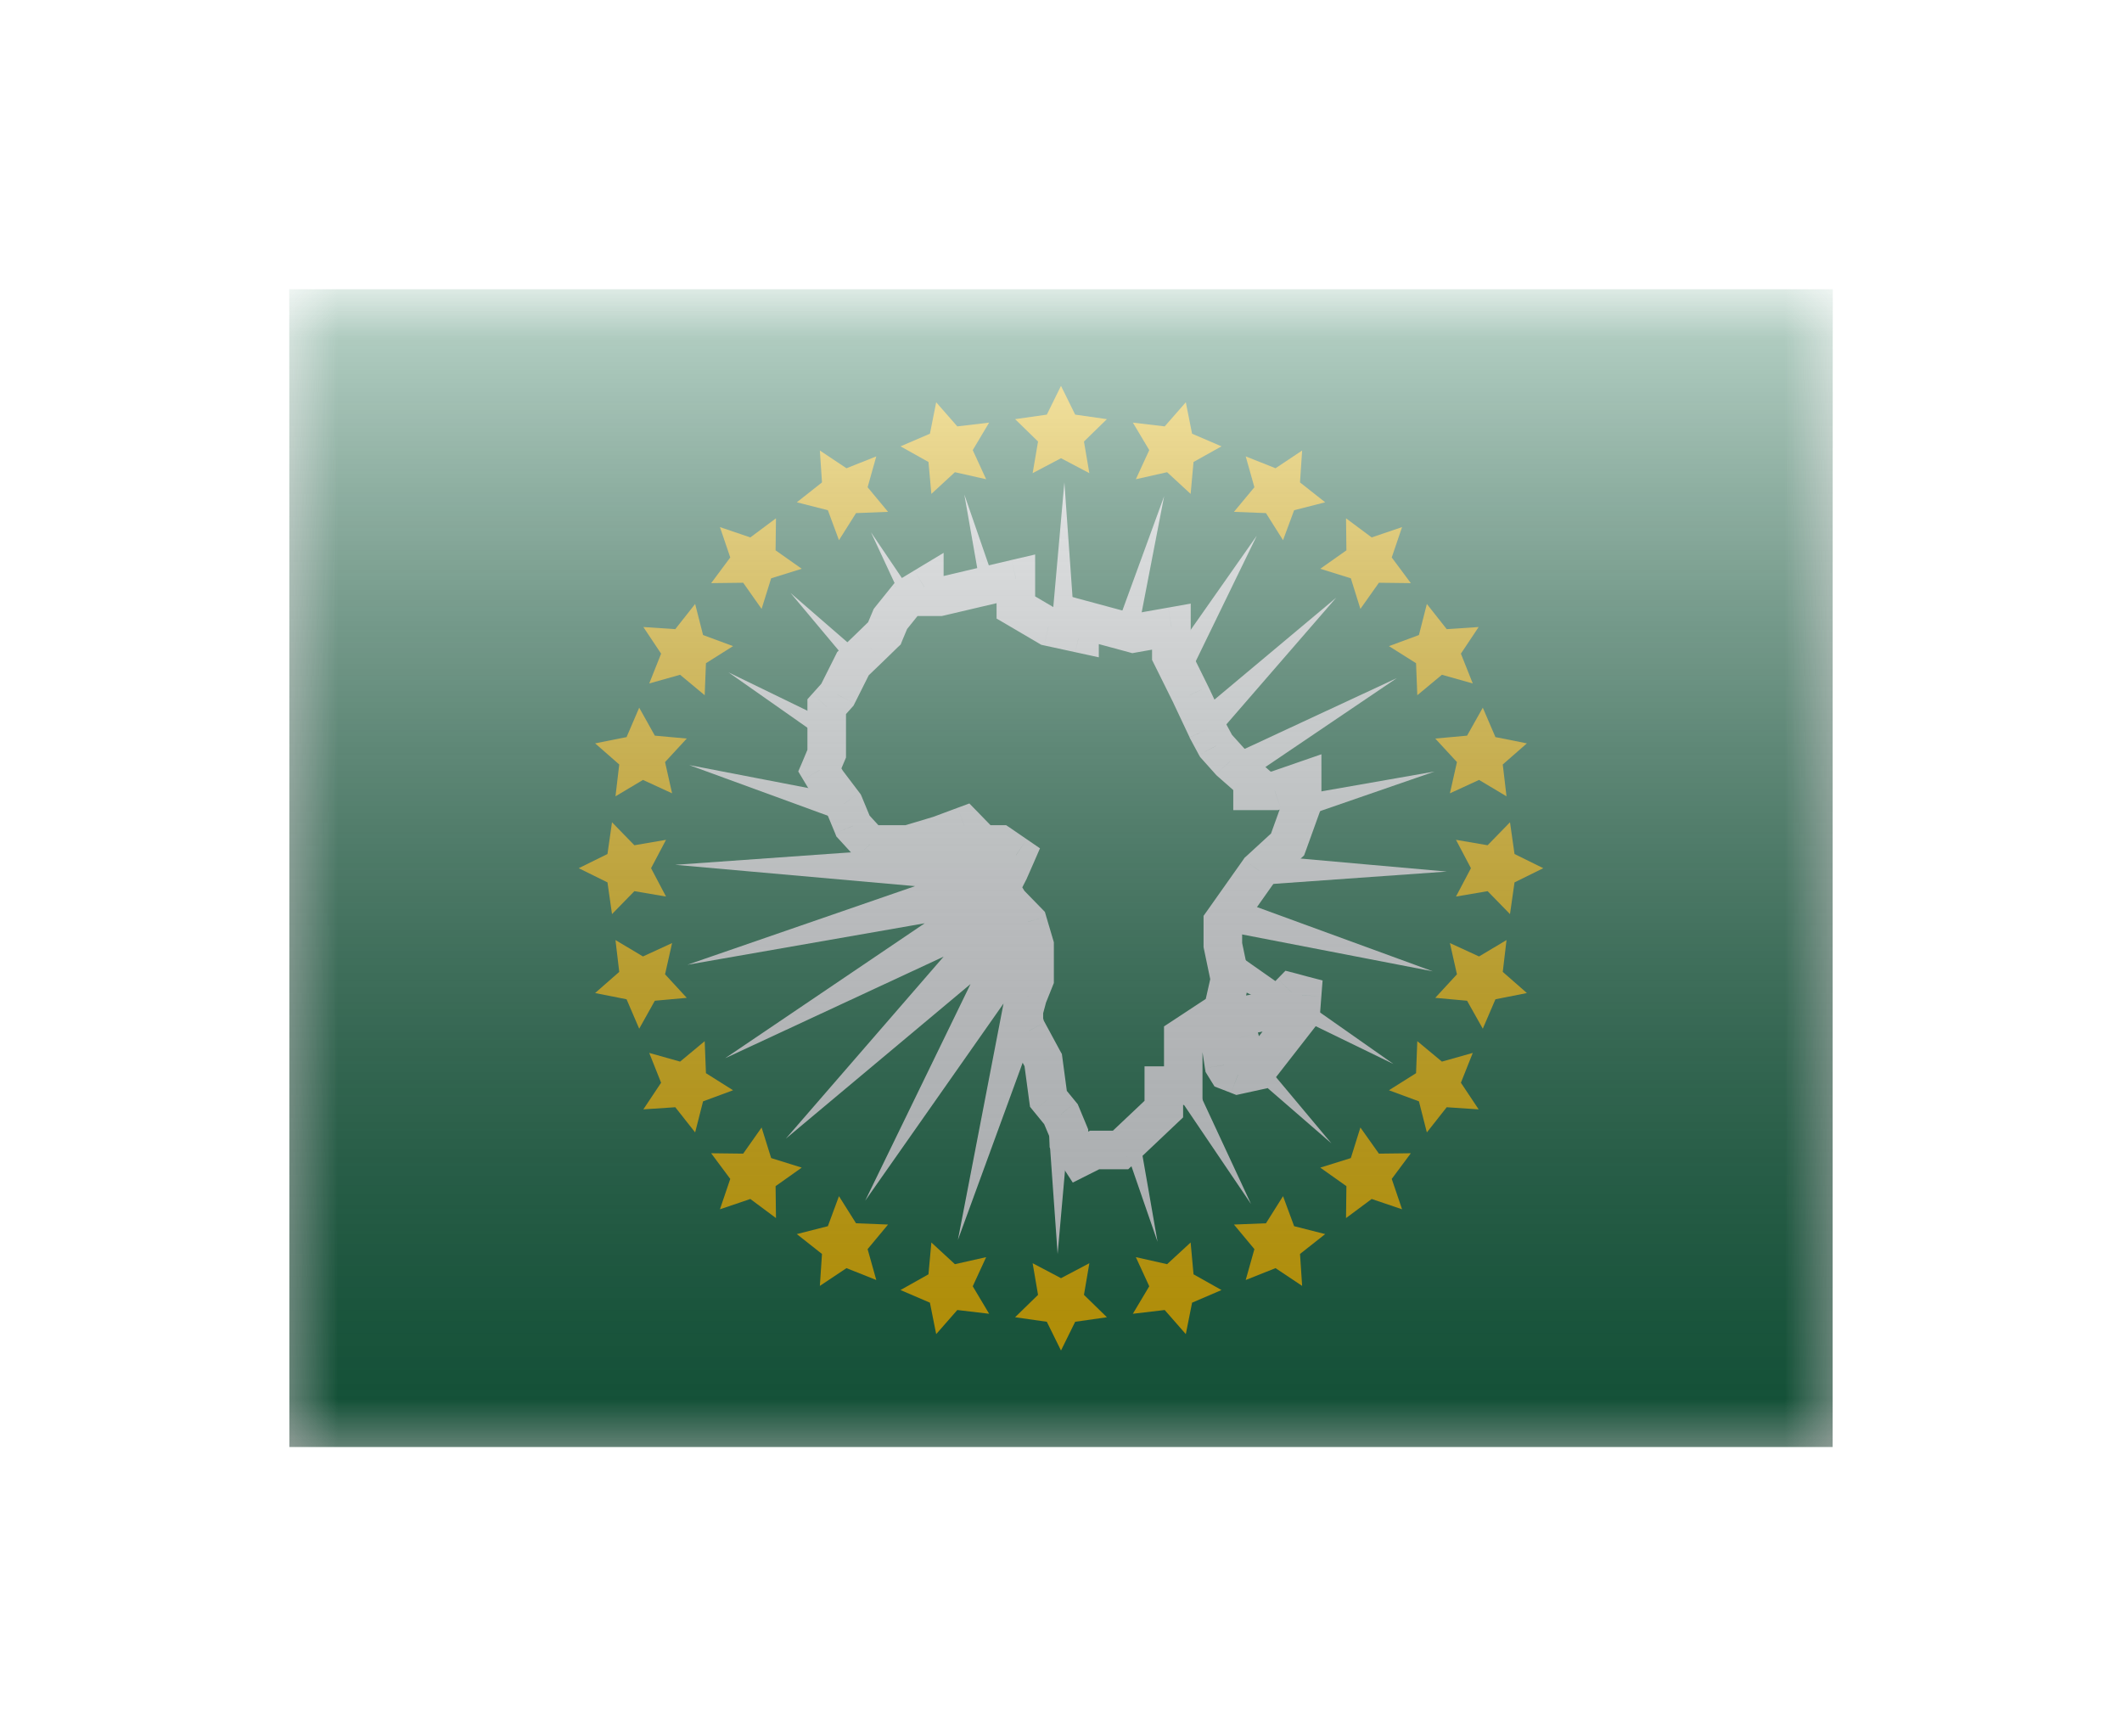 <svg width="22" height="18" viewBox="0 0 22 18" fill="none" xmlns="http://www.w3.org/2000/svg">
<g filter="url(#filter0_d)">
<mask id="mask0" style="mask-type:alpha" maskUnits="userSpaceOnUse" x="3" y="1" width="16" height="12">
<rect x="3" y="1" width="16" height="12" fill="white"/>
</mask>
<g mask="url(#mask0)">
<path fill-rule="evenodd" clip-rule="evenodd" d="M3 1V13H19V1H3Z" fill="#19724D"/>
<mask id="mask1" style="mask-type:alpha" maskUnits="userSpaceOnUse" x="3" y="1" width="16" height="12">
<path fill-rule="evenodd" clip-rule="evenodd" d="M3 1V13H19V1H3Z" fill="white"/>
</mask>
<g mask="url(#mask1)">
<path d="M10.788 8.509L9.931 10.854L10.404 8.403L8.97 10.447L10.062 8.201L8.147 9.804L9.783 7.917L7.518 8.97L9.587 7.571L7.127 8.001L9.487 7.186L7 6.965L9.491 6.788L7.145 5.931L9.597 6.404L7.553 4.97L9.799 6.062L8.196 4.147L10.083 5.783L9.03 3.518L10.429 5.587L9.998 3.127L10.814 5.487L11.035 3L11.212 5.491L12.069 3.145L11.595 5.597L13.03 3.553L11.938 5.799L13.853 4.196L12.217 6.083L14.481 5.03L12.413 6.429L14.873 5.998L12.512 6.814L15 7.035L12.509 7.212L14.854 8.069L12.403 7.595L14.447 9.03L12.201 7.938L13.804 9.853L11.917 8.217L12.97 10.481L11.571 8.413L12.001 10.873L11.185 8.512L10.965 11L10.788 8.509Z" fill="#F7FCFF"/>
<mask id="path-6-outside-1" maskUnits="userSpaceOnUse" x="7.5" y="3" width="7" height="8" fill="black">
<rect fill="white" x="7.5" y="3" width="7" height="8"/>
<path fill-rule="evenodd" clip-rule="evenodd" d="M11.348 9.921L11.192 10L11.082 9.834V9.748L11 9.551L10.869 9.391L10.815 8.989L10.655 8.693L10.636 8.661L10.615 8.584V8.478L10.655 8.328L10.726 8.151V7.994V7.797L10.655 7.557L10.463 7.359L10.37 7.207L10.463 7.025L10.533 6.866L10.37 6.754H10.185L9.998 6.562L9.74 6.657L9.416 6.754H9.231H9.019L8.843 6.562L8.749 6.335L8.571 6.1L8.5 5.981L8.571 5.813V5.558V5.326L8.682 5.202L8.843 4.881L9.019 4.712L9.169 4.566L9.231 4.416L9.416 4.186L9.583 4.085V4.186H9.74L10.533 4V4.297L10.869 4.496L11.192 4.566V4.416L11.748 4.566L12.145 4.496V4.795L12.346 5.202L12.514 5.558L12.607 5.732L12.752 5.894L12.986 6.1V6.198H13.216L13.5 6.1V6.335L13.349 6.754L13.054 7.025L12.678 7.557V7.797L12.752 8.151L12.678 8.478L12.268 8.748V8.913V9.254H12.066V9.497L11.617 9.921H11.348ZM12.835 9.143L12.727 9.101L12.69 9.042L12.667 8.89L12.85 8.758L12.812 8.611L12.872 8.534L12.977 8.512L13.211 8.467L13.389 8.286L13.5 8.315L13.485 8.512L13.026 9.101L12.835 9.143Z"/>
</mask>
<path fill-rule="evenodd" clip-rule="evenodd" d="M11.348 9.921L11.192 10L11.082 9.834V9.748L11 9.551L10.869 9.391L10.815 8.989L10.655 8.693L10.636 8.661L10.615 8.584V8.478L10.655 8.328L10.726 8.151V7.994V7.797L10.655 7.557L10.463 7.359L10.37 7.207L10.463 7.025L10.533 6.866L10.37 6.754H10.185L9.998 6.562L9.74 6.657L9.416 6.754H9.231H9.019L8.843 6.562L8.749 6.335L8.571 6.1L8.5 5.981L8.571 5.813V5.558V5.326L8.682 5.202L8.843 4.881L9.019 4.712L9.169 4.566L9.231 4.416L9.416 4.186L9.583 4.085V4.186H9.74L10.533 4V4.297L10.869 4.496L11.192 4.566V4.416L11.748 4.566L12.145 4.496V4.795L12.346 5.202L12.514 5.558L12.607 5.732L12.752 5.894L12.986 6.1V6.198H13.216L13.5 6.1V6.335L13.349 6.754L13.054 7.025L12.678 7.557V7.797L12.752 8.151L12.678 8.478L12.268 8.748V8.913V9.254H12.066V9.497L11.617 9.921H11.348ZM12.835 9.143L12.727 9.101L12.69 9.042L12.667 8.89L12.85 8.758L12.812 8.611L12.872 8.534L12.977 8.512L13.211 8.467L13.389 8.286L13.5 8.315L13.485 8.512L13.026 9.101L12.835 9.143Z" fill="#19724D"/>
<path d="M11.192 10L11.025 10.11L11.122 10.259L11.281 10.179L11.192 10ZM11.348 9.921V9.721H11.301L11.259 9.743L11.348 9.921ZM11.082 9.834H10.882V9.894L10.915 9.944L11.082 9.834ZM11.082 9.748H11.282V9.708L11.267 9.671L11.082 9.748ZM11 9.551L11.185 9.474L11.173 9.446L11.155 9.424L11 9.551ZM10.869 9.391L10.671 9.418L10.679 9.474L10.715 9.518L10.869 9.391ZM10.815 8.989L11.014 8.962L11.009 8.926L10.991 8.894L10.815 8.989ZM10.655 8.693L10.831 8.598L10.829 8.594L10.655 8.693ZM10.636 8.661L10.444 8.715L10.451 8.739L10.463 8.76L10.636 8.661ZM10.615 8.584H10.415V8.612L10.422 8.639L10.615 8.584ZM10.615 8.478L10.422 8.426L10.415 8.451V8.478H10.615ZM10.655 8.328L10.47 8.253L10.465 8.264L10.462 8.276L10.655 8.328ZM10.726 8.151L10.912 8.225L10.926 8.19V8.151H10.726ZM10.726 7.797H10.926V7.768L10.918 7.741L10.726 7.797ZM10.655 7.557L10.847 7.501L10.833 7.453L10.799 7.418L10.655 7.557ZM10.463 7.359L10.292 7.463L10.304 7.482L10.319 7.498L10.463 7.359ZM10.37 7.207L10.192 7.116L10.14 7.216L10.199 7.311L10.37 7.207ZM10.463 7.025L10.641 7.117L10.646 7.105L10.463 7.025ZM10.533 6.866L10.716 6.946L10.782 6.794L10.645 6.7L10.533 6.866ZM10.37 6.754L10.483 6.589L10.431 6.554H10.37V6.754ZM10.185 6.754L10.042 6.894L10.101 6.954H10.185V6.754ZM9.998 6.562L10.141 6.422L10.05 6.329L9.928 6.374L9.998 6.562ZM9.74 6.657L9.797 6.849L9.809 6.845L9.74 6.657ZM9.416 6.754V6.954H9.445L9.473 6.946L9.416 6.754ZM9.019 6.754L8.871 6.889L8.931 6.954H9.019V6.754ZM8.843 6.562L8.658 6.638L8.671 6.671L8.695 6.697L8.843 6.562ZM8.749 6.335L8.934 6.258L8.924 6.235L8.908 6.214L8.749 6.335ZM8.571 6.1L8.399 6.202L8.405 6.212L8.411 6.221L8.571 6.1ZM8.5 5.981L8.316 5.904L8.276 5.997L8.328 6.084L8.5 5.981ZM8.571 5.813L8.755 5.891L8.771 5.853V5.813H8.571ZM8.571 5.326L8.422 5.192L8.371 5.249V5.326H8.571ZM8.682 5.202L8.831 5.335L8.849 5.315L8.861 5.291L8.682 5.202ZM8.843 4.881L8.704 4.736L8.679 4.76L8.664 4.791L8.843 4.881ZM9.019 4.712L9.157 4.856L9.158 4.855L9.019 4.712ZM9.169 4.566L9.308 4.709L9.338 4.681L9.353 4.643L9.169 4.566ZM9.231 4.416L9.075 4.291L9.058 4.313L9.047 4.339L9.231 4.416ZM9.416 4.186L9.312 4.015L9.282 4.034L9.26 4.061L9.416 4.186ZM9.583 4.085H9.783V3.731L9.479 3.914L9.583 4.085ZM9.583 4.186H9.383V4.386H9.583V4.186ZM9.74 4.186V4.386H9.763L9.786 4.381L9.74 4.186ZM10.533 4H10.732V3.748L10.487 3.805L10.533 4ZM10.533 4.297H10.332V4.412L10.431 4.47L10.533 4.297ZM10.869 4.496L10.768 4.668L10.795 4.684L10.827 4.691L10.869 4.496ZM11.192 4.566L11.149 4.761L11.392 4.814V4.566H11.192ZM11.192 4.416L11.244 4.223L10.992 4.155V4.416H11.192ZM11.748 4.566L11.696 4.759L11.739 4.771L11.783 4.763L11.748 4.566ZM12.145 4.496H12.345V4.257L12.11 4.299L12.145 4.496ZM12.145 4.795H11.944V4.841L11.965 4.883L12.145 4.795ZM12.346 5.202L12.527 5.117L12.525 5.113L12.346 5.202ZM12.514 5.558L12.332 5.644L12.337 5.653L12.514 5.558ZM12.607 5.732L12.43 5.826L12.442 5.847L12.458 5.865L12.607 5.732ZM12.752 5.894L12.603 6.027L12.611 6.036L12.62 6.044L12.752 5.894ZM12.986 6.1H13.186V6.01L13.118 5.95L12.986 6.1ZM12.986 6.198H12.786V6.398H12.986V6.198ZM13.216 6.198V6.398H13.25L13.282 6.387L13.216 6.198ZM13.5 6.1H13.7V5.819L13.434 5.911L13.5 6.1ZM13.5 6.335L13.688 6.403L13.7 6.37V6.335H13.5ZM13.349 6.754L13.484 6.901L13.52 6.868L13.537 6.822L13.349 6.754ZM13.054 7.025L12.919 6.878L12.903 6.892L12.891 6.91L13.054 7.025ZM12.678 7.557L12.515 7.442L12.478 7.494V7.557H12.678ZM12.678 7.797H12.478V7.818L12.482 7.838L12.678 7.797ZM12.752 8.151L12.947 8.195L12.957 8.153L12.948 8.11L12.752 8.151ZM12.678 8.478L12.788 8.645L12.855 8.601L12.873 8.522L12.678 8.478ZM12.268 8.748L12.158 8.581L12.068 8.64V8.748H12.268ZM12.268 9.254V9.454H12.467V9.254H12.268ZM12.066 9.254V9.054H11.866V9.254H12.066ZM12.066 9.497L12.204 9.642L12.266 9.583V9.497H12.066ZM11.617 9.921V10.121H11.697L11.755 10.067L11.617 9.921ZM12.727 9.101L12.557 9.207L12.592 9.263L12.654 9.287L12.727 9.101ZM12.835 9.143L12.762 9.329L12.818 9.351L12.877 9.338L12.835 9.143ZM12.69 9.042L12.492 9.072L12.499 9.113L12.52 9.147L12.69 9.042ZM12.667 8.89L12.55 8.728L12.45 8.8L12.469 8.92L12.667 8.89ZM12.85 8.758L12.967 8.92L13.078 8.84L13.043 8.708L12.85 8.758ZM12.812 8.611L12.654 8.488L12.594 8.566L12.618 8.661L12.812 8.611ZM12.872 8.534L12.832 8.338L12.76 8.352L12.714 8.411L12.872 8.534ZM12.977 8.512L12.939 8.316L12.937 8.316L12.977 8.512ZM13.211 8.467L13.249 8.663L13.31 8.652L13.354 8.607L13.211 8.467ZM13.389 8.286L13.44 8.092L13.327 8.063L13.246 8.146L13.389 8.286ZM13.5 8.315L13.699 8.331L13.712 8.164L13.551 8.122L13.5 8.315ZM13.485 8.512L13.643 8.635L13.68 8.588L13.684 8.528L13.485 8.512ZM13.026 9.101L13.069 9.296L13.139 9.281L13.184 9.224L13.026 9.101ZM11.281 10.179L11.438 10.1L11.259 9.743L11.102 9.821L11.281 10.179ZM10.915 9.944L11.025 10.11L11.359 9.89L11.249 9.724L10.915 9.944ZM10.882 9.748V9.834H11.282V9.748H10.882ZM10.815 9.628L10.898 9.825L11.267 9.671L11.185 9.474L10.815 9.628ZM10.715 9.518L10.845 9.677L11.155 9.424L11.024 9.264L10.715 9.518ZM10.617 9.016L10.671 9.418L11.068 9.365L11.014 8.962L10.617 9.016ZM10.479 8.789L10.639 9.084L10.991 8.894L10.831 8.598L10.479 8.789ZM10.463 8.76L10.482 8.793L10.829 8.594L10.81 8.561L10.463 8.76ZM10.422 8.639L10.444 8.715L10.829 8.606L10.807 8.529L10.422 8.639ZM10.415 8.478V8.584H10.815V8.478H10.415ZM10.462 8.276L10.422 8.426L10.808 8.53L10.848 8.38L10.462 8.276ZM10.541 8.076L10.47 8.253L10.841 8.402L10.912 8.225L10.541 8.076ZM10.526 7.994V8.151H10.926V7.994H10.526ZM10.526 7.797V7.994H10.926V7.797H10.526ZM10.463 7.614L10.534 7.854L10.918 7.741L10.847 7.501L10.463 7.614ZM10.319 7.498L10.512 7.697L10.799 7.418L10.606 7.22L10.319 7.498ZM10.199 7.311L10.292 7.463L10.633 7.255L10.54 7.103L10.199 7.311ZM10.285 6.934L10.192 7.116L10.548 7.298L10.641 7.116L10.285 6.934ZM10.349 6.785L10.279 6.945L10.646 7.105L10.716 6.946L10.349 6.785ZM10.257 6.919L10.42 7.031L10.645 6.7L10.483 6.589L10.257 6.919ZM10.185 6.954H10.37V6.554H10.185V6.954ZM9.854 6.701L10.042 6.894L10.328 6.615L10.141 6.422L9.854 6.701ZM9.809 6.845L10.067 6.749L9.928 6.374L9.67 6.47L9.809 6.845ZM9.473 6.946L9.797 6.849L9.682 6.466L9.358 6.563L9.473 6.946ZM9.231 6.954H9.416V6.554H9.231V6.954ZM9.019 6.954H9.231V6.554H9.019V6.954ZM8.695 6.697L8.871 6.889L9.166 6.619L8.99 6.427L8.695 6.697ZM8.564 6.411L8.658 6.638L9.028 6.485L8.934 6.258L8.564 6.411ZM8.411 6.221L8.589 6.456L8.908 6.214L8.73 5.979L8.411 6.221ZM8.328 6.084L8.399 6.202L8.743 5.998L8.672 5.879L8.328 6.084ZM8.387 5.735L8.316 5.904L8.684 6.059L8.755 5.891L8.387 5.735ZM8.371 5.558V5.813H8.771V5.558H8.371ZM8.371 5.326V5.558H8.771V5.326H8.371ZM8.533 5.068L8.422 5.192L8.72 5.459L8.831 5.335L8.533 5.068ZM8.664 4.791L8.503 5.112L8.861 5.291L9.022 4.97L8.664 4.791ZM8.88 4.567L8.704 4.736L8.981 5.025L9.157 4.856L8.88 4.567ZM9.029 4.422L8.879 4.568L9.158 4.855L9.308 4.709L9.029 4.422ZM9.047 4.339L8.984 4.489L9.353 4.643L9.416 4.493L9.047 4.339ZM9.26 4.061L9.075 4.291L9.387 4.542L9.572 4.312L9.26 4.061ZM9.479 3.914L9.312 4.015L9.519 4.358L9.686 4.257L9.479 3.914ZM9.783 4.186V4.085H9.383V4.186H9.783ZM9.74 3.986H9.583V4.386H9.74V3.986ZM10.487 3.805L9.694 3.992L9.786 4.381L10.578 4.195L10.487 3.805ZM10.732 4.297V4H10.332V4.297H10.732ZM10.971 4.323L10.634 4.125L10.431 4.47L10.768 4.668L10.971 4.323ZM11.234 4.37L10.912 4.3L10.827 4.691L11.149 4.761L11.234 4.37ZM10.992 4.416V4.566H11.392V4.416H10.992ZM11.8 4.373L11.244 4.223L11.14 4.609L11.696 4.759L11.8 4.373ZM12.11 4.299L11.713 4.369L11.783 4.763L12.179 4.693L12.11 4.299ZM12.345 4.795V4.496H11.944V4.795H12.345ZM12.525 5.113L12.324 4.706L11.965 4.883L12.167 5.29L12.525 5.113ZM12.695 5.473L12.527 5.117L12.165 5.287L12.333 5.643L12.695 5.473ZM12.783 5.637L12.69 5.464L12.337 5.653L12.43 5.826L12.783 5.637ZM12.901 5.76L12.755 5.598L12.458 5.865L12.603 6.027L12.901 5.76ZM13.118 5.95L12.884 5.744L12.62 6.044L12.854 6.25L13.118 5.95ZM13.186 6.198V6.1H12.786V6.198H13.186ZM13.216 5.998H12.986V6.398H13.216V5.998ZM13.434 5.911L13.151 6.009L13.282 6.387L13.566 6.289L13.434 5.911ZM13.7 6.335V6.1H13.3V6.335H13.7ZM13.537 6.822L13.688 6.403L13.312 6.267L13.161 6.686L13.537 6.822ZM13.189 7.172L13.484 6.901L13.214 6.607L12.919 6.878L13.189 7.172ZM12.841 7.673L13.217 7.141L12.891 6.91L12.515 7.442L12.841 7.673ZM12.878 7.797V7.557H12.478V7.797H12.878ZM12.948 8.11L12.874 7.756L12.482 7.838L12.556 8.192L12.948 8.11ZM12.873 8.522L12.947 8.195L12.557 8.107L12.483 8.434L12.873 8.522ZM12.377 8.915L12.788 8.645L12.568 8.311L12.158 8.581L12.377 8.915ZM12.467 8.913V8.748H12.068V8.913H12.467ZM12.467 9.254V8.913H12.068V9.254H12.467ZM12.066 9.454H12.268V9.054H12.066V9.454ZM12.266 9.497V9.254H11.866V9.497H12.266ZM11.755 10.067L12.204 9.642L11.929 9.352L11.48 9.776L11.755 10.067ZM11.348 10.121H11.617V9.721H11.348V10.121ZM12.654 9.287L12.762 9.329L12.907 8.956L12.799 8.915L12.654 9.287ZM12.52 9.147L12.557 9.207L12.897 8.995L12.86 8.936L12.52 9.147ZM12.469 8.92L12.492 9.072L12.888 9.011L12.864 8.86L12.469 8.92ZM12.733 8.596L12.55 8.728L12.784 9.052L12.967 8.92L12.733 8.596ZM12.618 8.661L12.656 8.808L13.043 8.708L13.005 8.561L12.618 8.661ZM12.714 8.411L12.654 8.488L12.97 8.734L13.03 8.657L12.714 8.411ZM12.937 8.316L12.832 8.338L12.912 8.729L13.017 8.708L12.937 8.316ZM13.173 8.271L12.939 8.316L13.015 8.708L13.249 8.663L13.173 8.271ZM13.246 8.146L13.068 8.327L13.354 8.607L13.531 8.426L13.246 8.146ZM13.551 8.122L13.44 8.092L13.338 8.479L13.449 8.508L13.551 8.122ZM13.684 8.528L13.699 8.331L13.301 8.3L13.285 8.497L13.684 8.528ZM13.184 9.224L13.643 8.635L13.327 8.389L12.868 8.978L13.184 9.224ZM12.877 9.338L13.069 9.296L12.983 8.906L12.792 8.947L12.877 9.338Z" fill="#F7FCFF" mask="url(#path-6-outside-1)"/>
<path fill-rule="evenodd" clip-rule="evenodd" d="M11 2.75L10.706 2.905L10.762 2.577L10.524 2.345L10.853 2.298L11 2L11.147 2.298L11.476 2.345L11.238 2.577L11.294 2.905L11 2.75Z" fill="#FECA00"/>
<path fill-rule="evenodd" clip-rule="evenodd" d="M12.1 2.895L11.776 2.968L11.915 2.666L11.745 2.381L12.075 2.42L12.294 2.17L12.359 2.496L12.664 2.627L12.374 2.789L12.344 3.12L12.1 2.895Z" fill="#FECA00"/>
<path fill-rule="evenodd" clip-rule="evenodd" d="M13.125 3.319L12.793 3.306L13.005 3.051L12.915 2.731L13.224 2.854L13.5 2.67L13.478 3.001L13.739 3.207L13.417 3.289L13.302 3.6L13.125 3.319Z" fill="#FECA00"/>
<path fill-rule="evenodd" clip-rule="evenodd" d="M14.005 3.995L13.688 3.896L13.959 3.705L13.955 3.373L14.221 3.571L14.536 3.464L14.429 3.779L14.627 4.045L14.296 4.041L14.104 4.312L14.005 3.995Z" fill="#FECA00"/>
<path fill-rule="evenodd" clip-rule="evenodd" d="M14.681 4.875L14.4 4.698L14.711 4.583L14.793 4.261L14.999 4.522L15.33 4.5L15.146 4.776L15.269 5.085L14.949 4.995L14.694 5.207L14.681 4.875Z" fill="#FECA00"/>
<path fill-rule="evenodd" clip-rule="evenodd" d="M15.105 5.9L14.88 5.656L15.21 5.626L15.373 5.336L15.504 5.641L15.83 5.706L15.58 5.925L15.619 6.255L15.334 6.085L15.032 6.224L15.105 5.9Z" fill="#FECA00"/>
<path fill-rule="evenodd" clip-rule="evenodd" d="M15.25 7L15.095 6.706L15.423 6.762L15.655 6.524L15.702 6.853L16 7L15.702 7.147L15.655 7.476L15.423 7.238L15.095 7.294L15.25 7Z" fill="#FECA00"/>
<path fill-rule="evenodd" clip-rule="evenodd" d="M15.105 8.1L15.032 7.776L15.334 7.915L15.619 7.745L15.58 8.075L15.83 8.294L15.504 8.359L15.373 8.664L15.21 8.374L14.88 8.344L15.105 8.1Z" fill="#FECA00"/>
<path fill-rule="evenodd" clip-rule="evenodd" d="M14.681 9.125L14.694 8.793L14.949 9.005L15.269 8.915L15.146 9.224L15.33 9.5L14.999 9.478L14.793 9.739L14.711 9.417L14.4 9.302L14.681 9.125Z" fill="#FECA00"/>
<path fill-rule="evenodd" clip-rule="evenodd" d="M14.005 10.005L14.104 9.688L14.296 9.959L14.627 9.955L14.429 10.221L14.536 10.536L14.221 10.429L13.955 10.627L13.959 10.296L13.688 10.104L14.005 10.005Z" fill="#FECA00"/>
<path fill-rule="evenodd" clip-rule="evenodd" d="M13.125 10.681L13.302 10.4L13.417 10.711L13.739 10.793L13.478 10.999L13.5 11.33L13.224 11.146L12.915 11.269L13.005 10.949L12.793 10.694L13.125 10.681Z" fill="#FECA00"/>
<path fill-rule="evenodd" clip-rule="evenodd" d="M12.1 11.105L12.344 10.88L12.374 11.21L12.664 11.373L12.359 11.504L12.294 11.83L12.075 11.58L11.745 11.619L11.915 11.334L11.776 11.032L12.1 11.105Z" fill="#FECA00"/>
<path fill-rule="evenodd" clip-rule="evenodd" d="M11 11.25L11.294 11.095L11.238 11.423L11.476 11.655L11.147 11.702L11 12L10.853 11.702L10.524 11.655L10.762 11.423L10.706 11.095L11 11.25Z" fill="#FECA00"/>
<path fill-rule="evenodd" clip-rule="evenodd" d="M9.9 11.105L10.224 11.032L10.085 11.334L10.255 11.619L9.925 11.58L9.706 11.83L9.641 11.504L9.336 11.373L9.626 11.21L9.656 10.88L9.9 11.105Z" fill="#FECA00"/>
<path fill-rule="evenodd" clip-rule="evenodd" d="M8.875 10.681L9.207 10.694L8.995 10.949L9.085 11.269L8.776 11.146L8.5 11.33L8.522 10.999L8.261 10.793L8.583 10.711L8.698 10.4L8.875 10.681Z" fill="#FECA00"/>
<path fill-rule="evenodd" clip-rule="evenodd" d="M7.995 10.005L8.312 10.104L8.041 10.296L8.045 10.627L7.779 10.429L7.464 10.536L7.571 10.221L7.373 9.955L7.705 9.959L7.896 9.688L7.995 10.005Z" fill="#FECA00"/>
<path fill-rule="evenodd" clip-rule="evenodd" d="M7.319 9.125L7.6 9.302L7.289 9.417L7.207 9.739L7.001 9.478L6.67 9.5L6.854 9.224L6.731 8.915L7.051 9.005L7.306 8.793L7.319 9.125Z" fill="#FECA00"/>
<path fill-rule="evenodd" clip-rule="evenodd" d="M6.895 8.1L7.12 8.344L6.789 8.374L6.627 8.664L6.496 8.359L6.17 8.294L6.42 8.075L6.381 7.745L6.666 7.915L6.968 7.776L6.895 8.1Z" fill="#FECA00"/>
<path fill-rule="evenodd" clip-rule="evenodd" d="M6.75 7L6.905 7.294L6.577 7.238L6.345 7.476L6.298 7.147L6 7L6.298 6.853L6.345 6.524L6.577 6.762L6.905 6.706L6.75 7Z" fill="#FECA00"/>
<path fill-rule="evenodd" clip-rule="evenodd" d="M6.895 5.9L6.968 6.224L6.666 6.085L6.381 6.255L6.42 5.925L6.17 5.706L6.496 5.641L6.627 5.336L6.789 5.626L7.12 5.656L6.895 5.9Z" fill="#FECA00"/>
<path fill-rule="evenodd" clip-rule="evenodd" d="M7.319 4.875L7.306 5.207L7.051 4.995L6.731 5.085L6.854 4.776L6.67 4.5L7.001 4.522L7.207 4.261L7.289 4.583L7.6 4.698L7.319 4.875Z" fill="#FECA00"/>
<path fill-rule="evenodd" clip-rule="evenodd" d="M7.995 3.995L7.896 4.312L7.705 4.041L7.373 4.045L7.571 3.779L7.464 3.464L7.779 3.571L8.045 3.373L8.041 3.705L8.312 3.896L7.995 3.995Z" fill="#FECA00"/>
<path fill-rule="evenodd" clip-rule="evenodd" d="M8.875 3.319L8.698 3.6L8.583 3.289L8.261 3.207L8.522 3.001L8.5 2.67L8.776 2.854L9.085 2.731L8.995 3.051L9.207 3.306L8.875 3.319Z" fill="#FECA00"/>
<path fill-rule="evenodd" clip-rule="evenodd" d="M9.9 2.895L9.656 3.12L9.626 2.789L9.336 2.627L9.641 2.496L9.706 2.17L9.925 2.42L10.255 2.381L10.085 2.666L10.224 2.968L9.9 2.895Z" fill="#FECA00"/>
</g>
</g>
<rect x="3" y="1" width="16" height="12" fill="url(#paint0_linear)" style="mix-blend-mode:overlay"/>
</g>
<defs>
<filter id="filter0_d" x="0" y="0" width="22" height="18" filterUnits="userSpaceOnUse" color-interpolation-filters="sRGB">
<feFlood flood-opacity="0" result="BackgroundImageFix"/>
<feColorMatrix in="SourceAlpha" type="matrix" values="0 0 0 0 0 0 0 0 0 0 0 0 0 0 0 0 0 0 127 0" result="hardAlpha"/>
<feOffset dy="2"/>
<feGaussianBlur stdDeviation="1.5"/>
<feColorMatrix type="matrix" values="0 0 0 0 0 0 0 0 0 0 0 0 0 0 0 0 0 0 0.1 0"/>
<feBlend mode="normal" in2="BackgroundImageFix" result="effect1_dropShadow"/>
<feBlend mode="normal" in="SourceGraphic" in2="effect1_dropShadow" result="shape"/>
</filter>
<linearGradient id="paint0_linear" x1="11" y1="1" x2="11" y2="13" gradientUnits="userSpaceOnUse">
<stop stop-color="white" stop-opacity="0.7"/>
<stop offset="1" stop-opacity="0.3"/>
</linearGradient>
</defs>
</svg>
